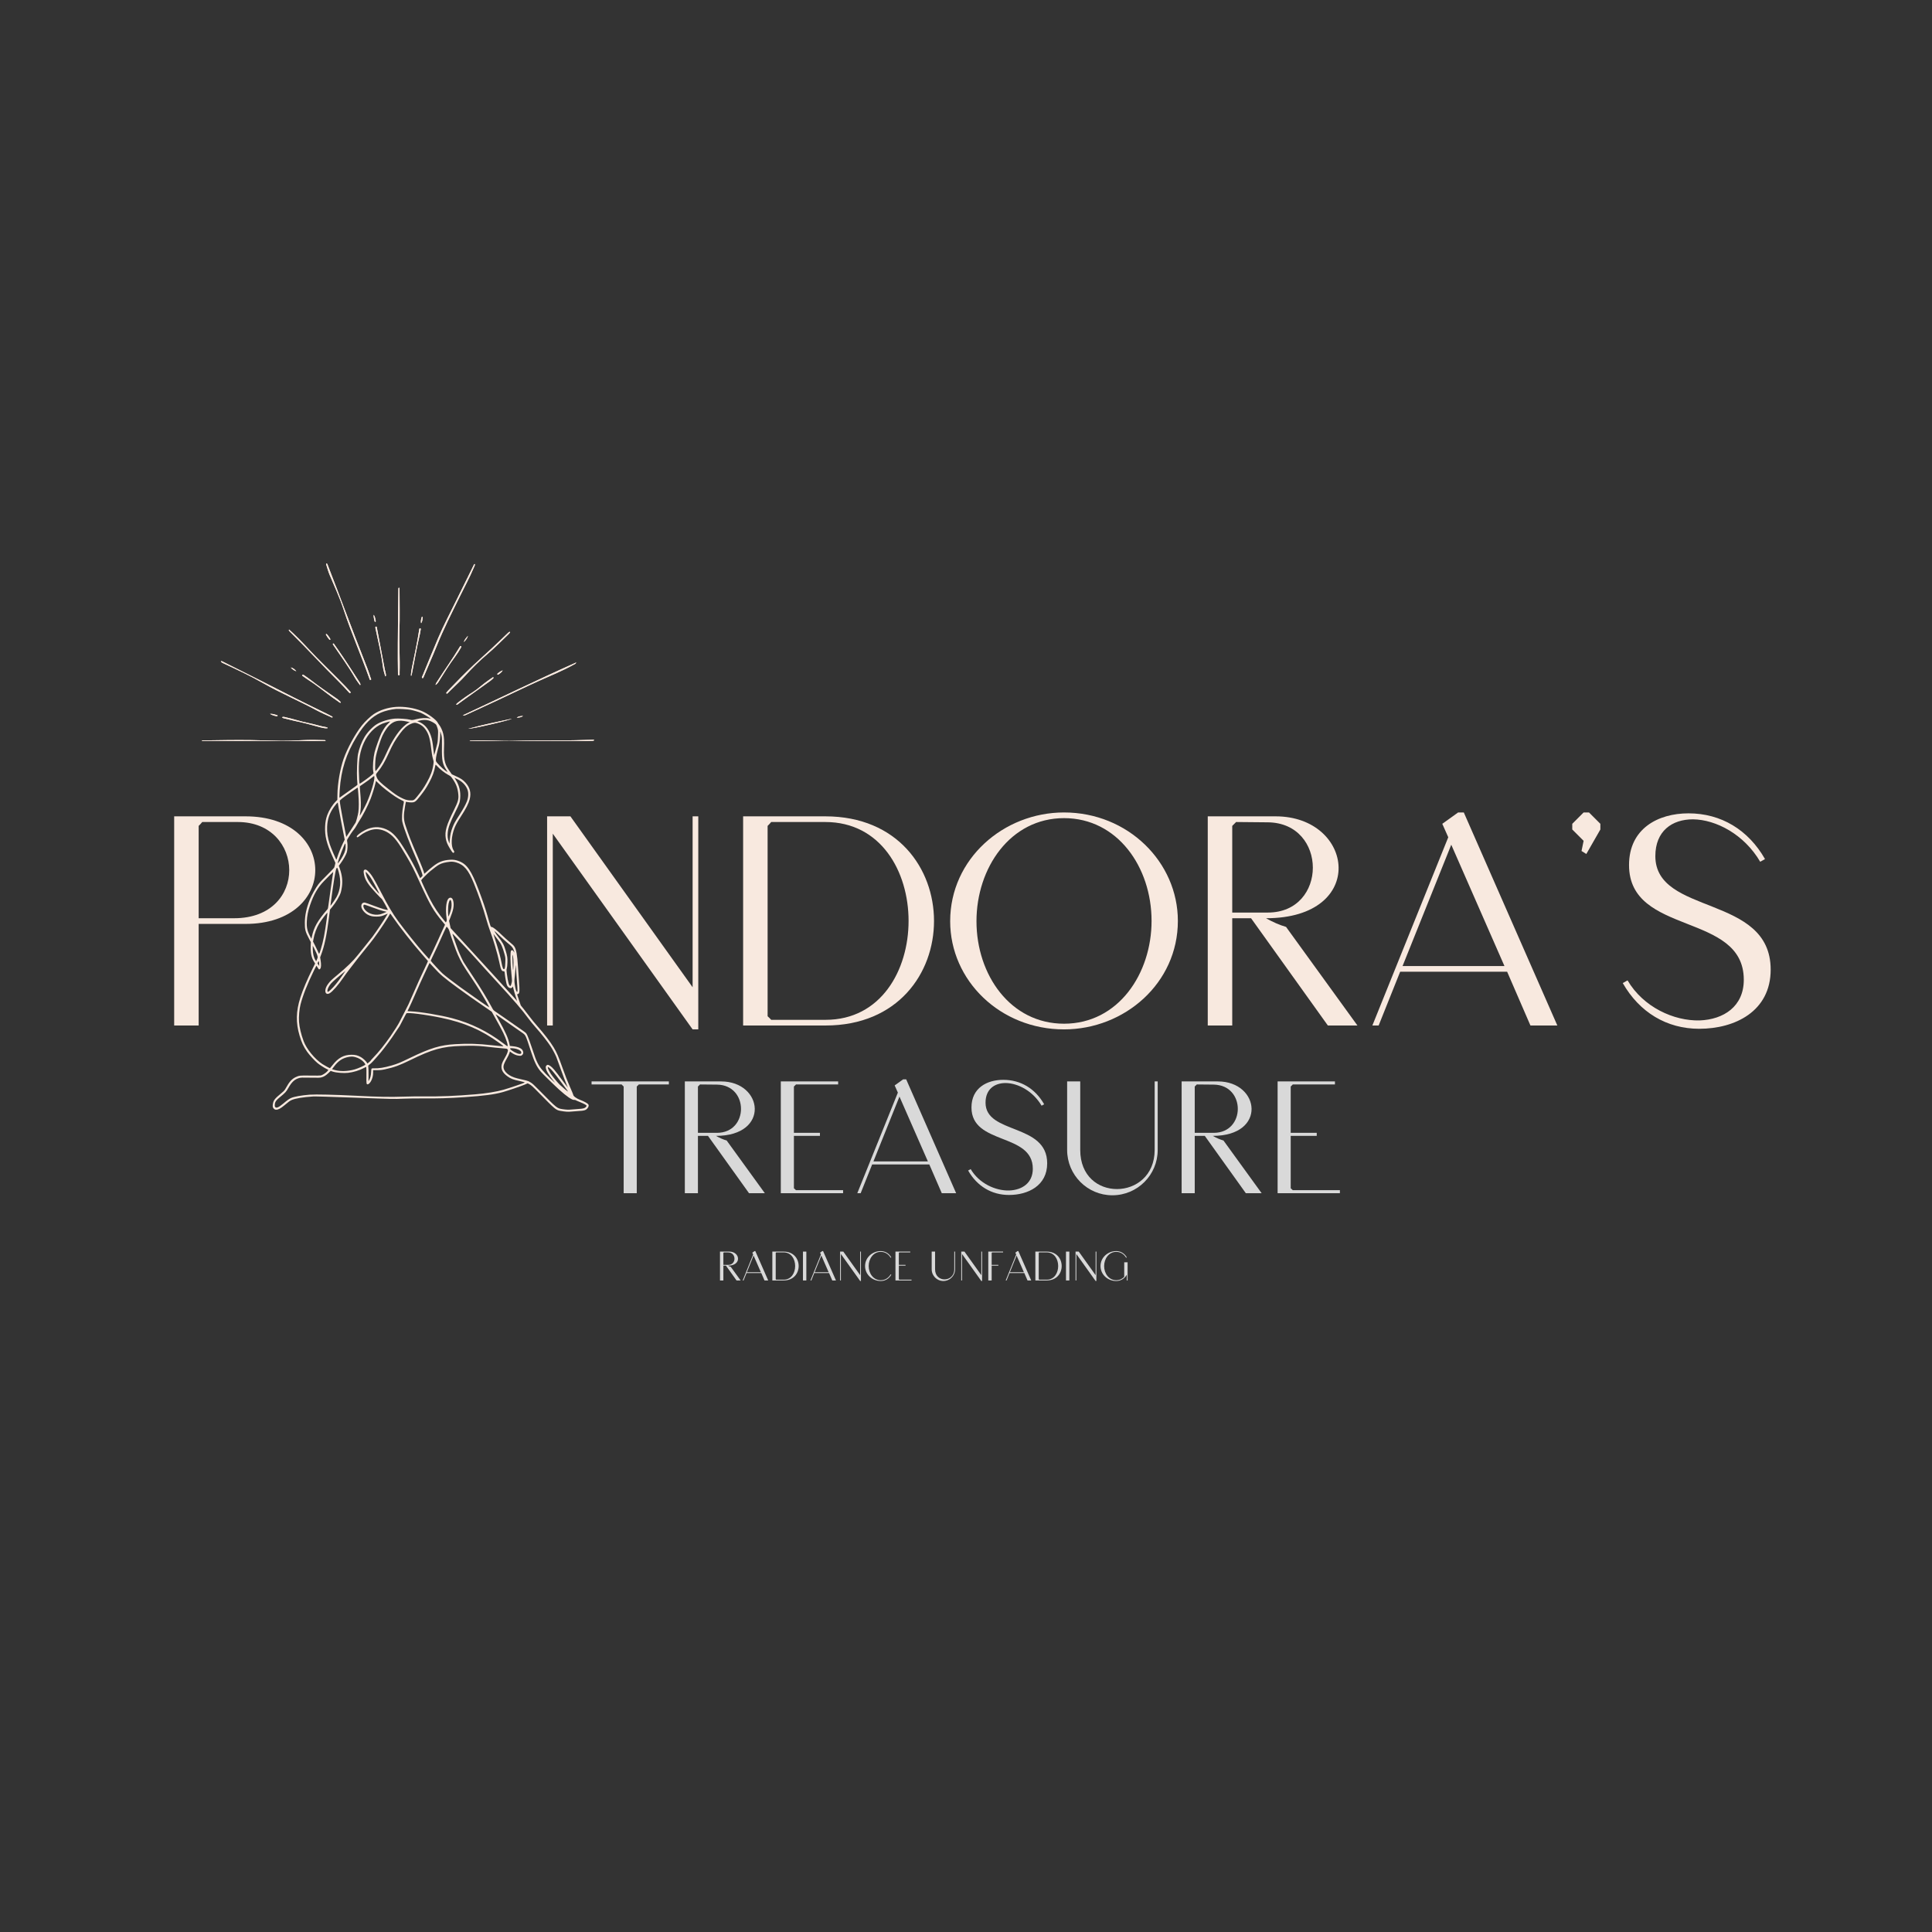 <svg xmlns="http://www.w3.org/2000/svg" xmlns:xlink="http://www.w3.org/1999/xlink" width="500" zoomAndPan="magnify" viewBox="0 0 375 375" height="500" preserveAspectRatio="xMidYMid meet" version="1.0"><rect x="0" y="0" width="375" height="375" fill="#333333" stroke="none"/><defs><g/><clipPath id="83d4ae2627"><path d="M 52 137 L 115 137 L 115 216 L 52 216 Z M 52 137 " clip-rule="nonzero"/></clipPath><clipPath id="0a44b4bfc5"><path d="M 56.23 136.133 L 117.676 138.738 L 114.309 218.164 L 52.863 215.559 Z M 56.23 136.133 " clip-rule="nonzero"/></clipPath><clipPath id="2829a04585"><path d="M 56.23 136.133 L 117.676 138.738 L 114.309 218.164 L 52.863 215.559 Z M 56.23 136.133 " clip-rule="nonzero"/></clipPath><clipPath id="8e709ecbe2"><path d="M 39.164 109.352 L 115.664 109.352 L 115.664 143.852 L 39.164 143.852 Z M 39.164 109.352 " clip-rule="nonzero"/></clipPath></defs><g fill="#f8e9df" fill-opacity="1"><g transform="translate(101.842, 199.049)"><g><path d="M 4.352 0 L 5.453 0 L 5.453 -37.234 L 32.594 0.754 L 33.695 0.754 L 33.695 -40.598 L 32.594 -40.598 L 32.594 -7.422 L 8.875 -40.598 L 4.352 -40.598 Z M 4.352 0 "/></g></g></g><g fill="#f8e9df" fill-opacity="1"><g transform="translate(139.888, 199.049)"><g><path d="M 4.352 -40.598 L 4.352 0 L 20.355 0 C 48.43 0 48.43 -40.598 20.301 -40.598 Z M 9.105 -1.797 L 9.105 -38.742 C 9.395 -39.031 9.57 -39.207 9.801 -39.496 L 20.301 -39.496 C 41.875 -39.496 41.816 -1.102 20.355 -1.102 L 9.801 -1.102 C 9.57 -1.391 9.395 -1.508 9.105 -1.797 Z M 9.105 -1.797 "/></g></g></g><g fill="#f8e9df" fill-opacity="1"><g transform="translate(182.979, 199.049)"><g><path d="M 1.449 -20.242 C 1.449 -8.699 11.195 0.754 23.547 0.754 C 35.262 0.754 45.645 -8.176 45.645 -20.301 C 45.645 -31.727 35.957 -41.352 23.547 -41.352 C 11.832 -41.352 1.449 -32.363 1.449 -20.242 Z M 23.547 -40.25 C 33.93 -40.25 40.539 -30.738 40.539 -20.301 C 40.539 -10.09 34.102 -0.348 23.547 -0.348 C 13.164 -0.348 6.555 -9.801 6.555 -20.242 C 6.555 -30.566 13.109 -40.25 23.547 -40.25 Z M 23.547 -40.25 "/></g></g></g><g fill="#f8e9df" fill-opacity="1"><g transform="translate(230.072, 199.049)"><g><path d="M 4.352 0 L 9.105 0 L 9.105 -20.82 L 12.758 -20.82 L 27.664 0 L 33.406 0 L 19.547 -19.141 C 18.328 -19.488 16.992 -20.066 15.66 -20.82 C 35.438 -20.82 32.828 -40.598 17.516 -40.598 L 4.352 -40.598 Z M 9.859 -39.496 L 16.008 -39.438 C 27.664 -39.324 27.664 -21.922 16.008 -21.922 L 9.105 -21.922 L 9.105 -38.742 Z M 9.859 -39.496 "/></g></g></g><g fill="#f8e9df" fill-opacity="1"><g transform="translate(264.927, 199.049)"><g><path d="M 2.668 0 L 6.844 -10.441 L 27.605 -10.441 L 32.129 0 L 37.352 0 L 19.195 -41.352 L 18.094 -41.352 L 15.02 -39.148 L 16.18 -36.539 L 1.449 0 Z M 16.762 -35.09 L 27.086 -11.543 L 7.309 -11.543 Z M 16.762 -35.09 "/></g></g></g><g fill="#f8e9df" fill-opacity="1"><g transform="translate(303.727, 199.049)"><g><path d="M 4.699 -41.352 L 3.652 -41.352 L 1.449 -39.148 L 1.449 -38.047 L 3.652 -35.844 L 3.246 -33.871 L 4.176 -33.289 L 6.902 -38.047 L 6.902 -39.148 Z M 4.699 -41.352 "/></g></g></g><g fill="#f8e9df" fill-opacity="1"><g transform="translate(312.078, 199.049)"><g><path d="M 2.898 -8.234 C 6.148 -2.551 11.426 0.637 17.746 0.637 C 24.648 0.637 31.609 -2.727 31.609 -10.844 C 31.609 -25.52 9.223 -21.285 9.223 -32.883 C 9.223 -37.758 12.469 -40.02 16.527 -40.02 C 20.996 -39.961 26.445 -37.117 29.578 -31.781 L 30.508 -32.305 C 27.258 -37.988 21.98 -41.18 15.66 -41.18 C 9.742 -41.18 4.117 -38.219 4.117 -31.145 C 4.117 -17.34 26.391 -22.098 26.391 -8.875 C 26.391 -3.711 22.504 -1.16 17.805 -0.984 C 12.816 -0.871 6.902 -3.539 3.828 -8.758 Z M 2.898 -8.234 "/></g></g></g><g fill="#f8e9df" fill-opacity="1"><g transform="translate(29.455, 199.049)"><g><path d="M 4.352 0 L 9.105 0 L 9.105 -19.719 L 18.211 -19.719 C 36.25 -19.719 36.25 -40.598 18.211 -40.598 L 4.352 -40.598 Z M 9.801 -39.496 L 16.703 -39.496 C 29.754 -39.496 30.508 -20.82 16.008 -20.82 L 9.105 -20.82 L 9.105 -38.742 C 9.223 -38.859 9.688 -39.324 9.801 -39.496 Z M 9.801 -39.496 "/></g></g></g><g clip-path="url(#83d4ae2627)"><g clip-path="url(#0a44b4bfc5)"><g clip-path="url(#2829a04585)"><path fill="#f8e9df" d="M 99.012 203.512 C 99.074 203.418 99.762 203.457 100.203 203.582 C 100.848 203.762 101.191 204.027 101.18 204.336 C 101.164 204.68 100.633 204.629 99.867 204.215 C 99.289 203.902 98.941 203.613 99.012 203.512 Z M 113.699 214.895 C 113.5 215.109 113.145 215.203 112.32 215.25 C 111.977 215.273 111.418 215.316 111.078 215.348 C 110.348 215.418 109.98 215.406 109.219 215.293 C 108.113 215.129 108.117 215.129 104.926 211.883 C 103.586 210.52 103.328 210.285 102.957 210.074 C 102.801 209.988 102.633 209.891 102.586 209.863 C 102.539 209.836 102.344 209.773 102.152 209.727 C 101.961 209.684 101.621 209.602 101.398 209.547 C 101.176 209.492 100.73 209.387 100.41 209.312 C 98.789 208.926 97.688 207.98 97.727 207.008 C 97.742 206.684 97.941 206.207 98.371 205.461 C 98.582 205.102 98.805 204.648 98.867 204.449 L 98.98 204.094 L 99.23 204.281 C 99.711 204.641 100.215 204.855 100.688 204.906 C 101.098 204.949 101.141 204.941 101.32 204.805 C 101.578 204.605 101.633 204.348 101.496 203.996 C 101.301 203.496 100.648 203.188 99.555 203.074 L 98.961 203.012 L 98.902 202.711 C 98.684 201.578 98.105 200.277 96.773 197.914 C 96.469 197.379 96.223 196.926 96.223 196.906 C 96.227 196.887 96.281 196.91 96.355 196.961 C 96.422 197.012 96.66 197.172 96.879 197.32 C 97.098 197.469 97.496 197.746 97.762 197.941 C 98.027 198.137 98.871 198.727 99.637 199.254 C 100.406 199.781 101.219 200.348 101.445 200.512 C 102.035 200.945 102.051 200.977 102.988 203.875 C 103.723 206.141 104.18 207.086 105 208.043 C 105.367 208.473 107.523 210.582 108.52 211.488 C 109.945 212.785 111.043 213.539 111.438 213.492 C 111.555 213.48 111.68 213.5 111.719 213.535 C 111.758 213.57 112.137 213.738 112.559 213.906 C 113.383 214.238 113.867 214.508 113.859 214.641 C 113.859 214.684 113.785 214.797 113.699 214.895 Z M 101.832 210.125 C 101.707 210.23 98.902 211.184 97.715 211.523 C 96.367 211.906 94.359 212.23 92.258 212.406 C 88.426 212.727 85.504 212.844 82.316 212.809 C 81.238 212.797 79.496 212.816 78.449 212.855 C 75.688 212.949 73.527 212.91 69.203 212.688 C 65.027 212.473 61.266 212.387 60.078 212.477 C 58.516 212.602 57.094 212.855 56.508 213.117 C 56.113 213.289 55.828 213.492 54.914 214.254 C 54.047 214.973 53.609 215.148 53.41 214.859 C 53.316 214.723 53.316 214.551 53.352 214.281 C 53.414 213.797 53.699 213.477 54.297 212.988 C 55.406 212.078 55.539 211.93 55.996 211.129 C 56.637 210.004 57.203 209.488 58.062 209.246 C 58.387 209.152 58.645 209.145 60.246 209.176 C 61.824 209.207 62.105 209.199 62.422 209.109 C 62.891 208.98 63.273 208.738 63.777 208.254 L 64.18 207.867 L 64.664 208.02 C 65.332 208.227 66.73 208.332 67.551 208.238 C 68.637 208.113 69.762 207.766 70.664 207.281 C 71.047 207.07 71.051 207.07 71.098 207.199 C 71.121 207.27 71.133 207.992 71.121 208.801 C 71.102 210.328 71.121 210.457 71.348 210.469 C 71.527 210.477 71.809 210.207 72.012 209.848 C 72.277 209.363 72.438 208.73 72.426 208.172 L 72.422 207.719 L 73.188 207.719 C 73.805 207.719 74.105 207.688 74.75 207.547 C 76.492 207.172 77.562 206.781 79.578 205.793 C 83.938 203.656 85.84 203.125 89.547 203.012 C 91.613 202.949 92.621 202.973 93.941 203.109 C 94.422 203.16 95.418 203.27 96.156 203.348 C 96.895 203.43 97.695 203.504 97.938 203.516 C 98.324 203.531 98.398 203.551 98.5 203.672 C 98.602 203.789 98.609 203.844 98.555 204.07 C 98.469 204.438 98.281 204.84 97.883 205.52 C 97.691 205.84 97.488 206.273 97.426 206.477 C 97.145 207.406 97.488 208.191 98.484 208.906 C 99.152 209.387 99.598 209.559 100.828 209.816 C 101.566 209.973 101.891 210.07 101.832 210.125 Z M 70.914 206.633 C 70.879 206.77 69.539 207.379 68.82 207.578 C 67.484 207.953 66.039 207.992 64.98 207.688 L 64.445 207.531 L 64.832 207.016 C 65.688 205.879 66.539 205.332 67.766 205.133 C 68.273 205.055 68.48 205.062 68.965 205.184 C 69.602 205.348 70.242 205.73 70.617 206.168 C 70.793 206.371 70.926 206.582 70.914 206.633 Z M 67.051 188.445 C 67.059 188.445 66.77 188.871 66.406 189.398 C 65.574 190.598 64.824 191.52 64.215 192.086 C 63.664 192.602 63.516 192.633 63.555 192.227 C 63.582 191.906 63.863 191.371 64.234 190.918 C 64.395 190.723 64.902 190.254 65.359 189.871 C 65.816 189.488 66.379 189.012 66.613 188.812 C 66.848 188.613 67.047 188.445 67.051 188.445 Z M 75.035 176.977 C 75.066 177.008 74.012 177.426 73.77 177.477 C 72.496 177.754 71.07 177.195 70.633 176.242 C 70.574 176.113 70.535 175.961 70.527 175.91 C 70.496 175.688 70.66 175.598 70.781 175.602 C 70.844 175.605 71.57 175.859 72.395 176.168 C 73.305 176.508 74.113 176.773 74.457 176.844 C 74.766 176.906 75.027 176.969 75.035 176.977 Z M 73.605 173.473 C 73.555 173.516 72.355 172.117 71.938 171.527 C 71.727 171.234 71.473 170.828 71.371 170.625 C 71.188 170.258 70.973 169.547 70.984 169.332 C 70.988 169.223 70.996 169.223 71.145 169.359 C 71.227 169.434 71.418 169.648 71.566 169.836 C 71.715 170.02 71.992 170.426 72.18 170.742 C 72.625 171.488 73.645 173.434 73.605 173.473 Z M 62.582 206.539 C 61.082 205.551 59.492 203.605 58.926 202.066 C 58.422 200.707 58.109 199.375 58.039 198.32 C 57.973 197.328 58.098 195.891 58.328 194.984 C 58.773 193.227 59.688 190.918 60.926 188.402 C 61.188 187.875 61.414 187.441 61.43 187.445 C 61.445 187.445 61.551 187.609 61.66 187.805 C 61.773 188.004 61.902 188.168 61.949 188.168 C 61.996 188.172 62.094 188.105 62.164 188.023 C 62.336 187.824 62.363 187.207 62.234 186.41 L 62.141 185.82 L 62.305 185.379 C 62.98 183.574 63.375 181.719 63.84 178.168 L 64.047 176.559 L 64.457 176.066 C 65.23 175.125 65.941 173.922 66.16 173.18 C 66.219 172.973 66.312 172.496 66.367 172.121 C 66.527 170.977 66.406 169.895 65.973 168.637 L 65.77 168.047 L 66.164 167.504 C 66.664 166.816 67.168 165.914 67.316 165.434 C 67.461 164.969 67.504 164.043 67.406 163.484 C 67.336 163.082 67.336 163.074 67.492 162.793 C 67.777 162.289 68.379 161.391 68.668 161.047 C 68.824 160.863 69.043 160.535 69.152 160.324 C 69.266 160.109 69.465 159.77 69.602 159.562 C 70.375 158.41 71.445 156.336 71.941 155.031 C 72.242 154.25 72.68 152.844 72.859 152.078 L 72.98 151.574 L 73.438 152.016 C 73.688 152.258 74.008 152.555 74.145 152.672 C 75.152 153.535 76.578 154.57 77.352 155.004 C 77.82 155.266 78.238 155.465 78.281 155.48 C 78.434 155.543 78.422 155.609 78.254 156.461 C 78.035 157.57 77.965 158.941 78.094 159.516 C 78.398 160.848 79.527 163.801 81.039 167.223 C 81.488 168.242 82.035 169.746 82.023 169.945 C 82.023 169.988 81.914 170.117 81.785 170.234 L 81.551 170.445 L 81.078 169.441 C 80.477 168.156 79.793 166.891 78.879 165.375 C 77.188 162.566 76.273 161.535 74.957 160.961 C 73.578 160.359 72.23 160.422 70.816 161.152 C 69.965 161.594 69.207 162.191 69.238 162.398 C 69.266 162.594 69.438 162.555 69.797 162.262 C 70.539 161.66 71.488 161.195 72.348 161.016 C 73.336 160.812 74.438 161.051 75.398 161.68 C 76.516 162.414 77.238 163.355 78.965 166.316 C 80 168.09 80.25 168.59 81.562 171.461 C 83.492 175.688 84.156 176.824 85.938 178.953 L 86.379 179.484 L 85.891 180.531 C 85.625 181.109 85.23 181.98 85.016 182.469 C 84.801 182.961 84.328 183.988 83.957 184.754 L 83.289 186.148 L 82.23 184.973 C 81.211 183.848 78.504 180.461 77.281 178.789 C 76.199 177.301 75.355 175.883 73.922 173.117 C 72.555 170.48 72.117 169.766 71.492 169.145 C 71.137 168.789 70.941 168.711 70.734 168.836 C 70.551 168.941 70.535 169.191 70.668 169.82 C 70.879 170.824 71.461 171.715 72.941 173.305 C 73.523 173.934 74.035 174.449 74.078 174.453 C 74.164 174.457 75.332 176.547 75.277 176.598 C 75.168 176.695 73.953 176.34 72.523 175.793 C 71.68 175.465 70.91 175.203 70.816 175.191 C 70.289 175.145 70.078 175.574 70.141 176.031 C 70.211 176.535 70.812 177.258 71.414 177.559 C 71.957 177.832 72.332 177.91 73.086 177.91 C 73.816 177.906 74.137 177.836 74.832 177.523 L 75.262 177.332 L 75.102 177.621 C 74.652 178.422 73.082 180.773 72.281 181.844 C 72.023 182.188 71.363 183.016 70.816 183.684 C 70.27 184.352 69.641 185.129 69.422 185.41 C 68.586 186.484 67.289 187.75 65.484 189.238 C 64.363 190.164 64.066 190.453 63.68 190.98 C 63.328 191.465 63.172 191.844 63.148 192.262 C 63.121 192.867 63.496 193.086 64.02 192.77 C 64.566 192.441 65.715 191.125 66.605 189.812 C 66.887 189.398 67.41 188.68 67.77 188.211 C 69.426 186.055 69.98 185.348 70.91 184.215 C 71.457 183.547 72.188 182.629 72.527 182.176 C 73.535 180.844 75.445 177.953 75.684 177.398 C 75.738 177.273 75.781 177.316 76.246 178.008 C 77.426 179.75 80.211 183.297 81.844 185.133 C 82.508 185.879 83.059 186.512 83.066 186.539 C 83.074 186.566 82.801 187.18 82.457 187.902 C 81.484 189.961 81.125 190.75 80.266 192.723 C 79.254 195.055 79.285 194.98 78.402 196.684 C 77.992 197.473 77.598 198.246 77.52 198.402 C 77.348 198.762 76.406 200.258 75.828 201.082 C 74.613 202.828 73.512 204.195 72.402 205.34 C 72.156 205.59 71.953 205.824 71.953 205.855 C 71.949 205.891 71.805 206.031 71.633 206.172 L 71.312 206.43 L 71.234 206.293 C 71.047 205.965 70.434 205.391 70.035 205.176 C 69.398 204.832 68.984 204.727 68.223 204.727 C 66.734 204.727 65.621 205.336 64.531 206.754 C 64.289 207.066 64.074 207.328 64.051 207.332 C 63.992 207.352 63.012 206.82 62.582 206.539 Z M 60.711 184.223 L 60.707 183.578 L 60.91 183.938 C 61.02 184.137 61.227 184.562 61.371 184.887 C 61.711 185.66 61.727 185.785 61.527 186.223 L 61.367 186.578 L 61.25 186.391 C 60.902 185.859 60.719 185.125 60.711 184.223 Z M 61.969 187.496 L 61.797 187.246 L 61.621 186.992 L 61.73 186.754 C 61.867 186.449 61.918 186.531 61.949 187.09 Z M 61.719 184.695 C 61.598 184.422 61.336 183.875 61.133 183.477 L 60.762 182.758 L 60.836 182.324 C 61.008 181.277 61.461 180.047 61.988 179.203 C 62.473 178.426 63.52 177.074 63.555 177.18 C 63.566 177.207 63.508 177.707 63.43 178.289 C 63.043 181.195 62.754 182.691 62.27 184.238 C 61.934 185.309 61.969 185.281 61.719 184.695 Z M 60.449 182.219 L 60.215 181.785 C 59.645 180.707 59.496 180.059 59.551 178.844 C 59.598 177.793 59.781 176.867 60.18 175.691 C 60.871 173.652 61.691 172.234 62.898 171.008 C 64.012 169.875 64.633 169.258 64.664 169.254 C 64.684 169.254 64.652 169.48 64.602 169.762 C 64.508 170.262 63.914 174.41 63.75 175.699 C 63.707 176.062 63.641 176.391 63.609 176.426 C 61.641 178.703 60.934 179.941 60.535 181.805 Z M 65.488 168.492 C 65.527 168.547 65.637 168.879 65.738 169.227 C 66.246 171.004 66.094 172.73 65.305 174.137 C 65.094 174.512 64.531 175.344 64.301 175.621 L 64.137 175.816 L 64.199 175.293 C 64.234 175.004 64.406 173.738 64.586 172.48 C 65.059 169.172 65.281 168.184 65.488 168.492 Z M 63.996 163.836 C 63.59 162.566 63.449 161.613 63.496 160.477 C 63.555 159.004 63.949 157.852 64.812 156.637 C 65.168 156.137 65.543 155.719 65.566 155.801 C 65.574 155.828 65.652 156.316 65.742 156.883 C 65.836 157.449 66.039 158.566 66.195 159.359 C 66.352 160.156 66.578 161.297 66.691 161.891 L 66.906 162.973 L 66.523 163.758 C 66.148 164.527 65.594 165.922 65.426 166.516 C 65.379 166.684 65.32 166.832 65.293 166.848 C 65.23 166.883 64.211 164.52 63.996 163.836 Z M 65.938 153.363 C 66.191 149.445 67.184 146.324 69.254 142.949 C 70.762 140.492 72.152 139.113 73.91 138.328 C 74.637 138 75.965 137.676 76.867 137.602 C 77.367 137.559 79.141 137.668 79.672 137.77 C 80.289 137.891 81.371 138.211 81.754 138.387 C 82.285 138.629 83.613 139.438 83.609 139.516 C 83.609 139.523 83.508 139.504 83.391 139.469 C 82.805 139.301 81.707 139.355 80.793 139.594 C 80.09 139.781 79.941 139.793 79.578 139.688 C 79.086 139.547 77.371 139.426 76.672 139.48 C 75.441 139.586 74.027 140.02 73.133 140.566 C 72.316 141.07 71.305 142.129 70.754 143.055 C 70.191 143.996 69.703 145.281 69.484 146.383 C 69.332 147.156 69.227 150.098 69.309 151.266 C 69.348 151.781 69.379 152.246 69.383 152.297 C 69.387 152.355 68.918 152.711 68.152 153.238 C 67.473 153.703 66.695 154.254 66.426 154.461 C 66.152 154.672 65.914 154.84 65.887 154.84 C 65.863 154.84 65.887 154.176 65.938 153.363 Z M 84.898 141.27 C 85.055 141.793 85.055 141.82 85.008 142.914 C 84.969 143.895 84.941 144.105 84.777 144.719 C 84.68 145.102 84.523 145.68 84.438 146.008 C 84.352 146.332 84.273 146.59 84.266 146.582 C 84.258 146.574 84.191 146.055 84.121 145.43 C 83.969 144.062 83.855 143.469 83.637 142.812 C 83.168 141.43 82.387 140.527 81.27 140.09 L 80.984 139.977 L 81.328 139.891 C 82.07 139.703 82.664 139.695 83.234 139.855 C 83.641 139.969 84.266 140.305 84.555 140.566 C 84.691 140.695 84.777 140.867 84.898 141.27 Z M 85.203 144.648 C 85.328 144.125 85.461 142.906 85.449 142.406 C 85.438 141.938 85.438 141.938 85.523 142.145 C 85.57 142.258 85.652 142.555 85.707 142.797 C 85.789 143.164 85.801 143.539 85.781 144.965 C 85.742 147.57 85.879 148.289 86.625 149.441 C 86.762 149.652 86.863 149.832 86.852 149.844 C 86.836 149.855 86.613 149.707 86.348 149.512 C 85.793 149.105 84.727 148.016 84.633 147.758 C 84.543 147.508 84.652 146.723 84.914 145.75 C 85.031 145.32 85.16 144.824 85.203 144.648 Z M 72.918 147.074 C 73.09 146.004 73.793 143.734 74.254 142.758 C 74.594 142.031 75.148 141.199 75.539 140.816 C 76.457 139.91 77.352 139.707 78.945 140.039 L 79.535 140.164 L 79.227 140.32 C 79.051 140.406 78.648 140.719 78.332 141.016 C 77.223 142.039 76.047 143.863 75.004 146.18 C 74.352 147.629 73.895 148.43 73.188 149.348 C 72.918 149.699 72.906 149.703 72.855 149.566 C 72.777 149.34 72.816 147.707 72.918 147.074 Z M 66.559 166.125 C 66.168 166.848 65.59 167.664 65.566 167.52 C 65.527 167.25 66.867 163.723 67.008 163.73 C 67.031 163.73 67.059 163.855 67.074 164.004 C 67.141 164.719 66.996 165.32 66.559 166.125 Z M 67.047 161.605 C 66.957 161.145 66.746 160.062 66.578 159.203 C 66.27 157.641 65.941 155.684 65.949 155.469 C 65.957 155.297 66.453 154.906 68.277 153.641 C 69.332 152.906 69.457 152.832 69.453 152.926 C 69.453 152.949 69.496 153.473 69.551 154.086 C 69.672 155.48 69.672 156.883 69.551 157.66 C 69.461 158.242 69.16 159.383 69.027 159.656 C 68.988 159.738 68.562 160.398 68.082 161.125 L 67.211 162.445 Z M 72.711 145.992 C 72.453 147.047 72.312 148.898 72.438 149.652 L 72.508 150.102 L 72.277 150.324 C 71.809 150.77 69.855 152.176 69.793 152.109 C 69.746 152.059 69.668 150.707 69.648 149.621 C 69.609 147.391 69.906 145.75 70.625 144.176 C 71.434 142.41 72.754 141.051 74.246 140.453 C 74.625 140.301 75.543 140.035 75.688 140.035 C 75.746 140.035 75.602 140.203 75.348 140.441 C 74.883 140.867 74.52 141.387 74.039 142.301 C 73.75 142.859 72.906 145.195 72.711 145.992 Z M 69.895 153.492 C 69.828 152.805 69.828 152.629 69.891 152.578 C 69.934 152.543 70.336 152.266 70.781 151.961 C 71.23 151.656 71.816 151.23 72.082 151.016 C 72.348 150.797 72.582 150.621 72.605 150.621 C 72.625 150.617 72.652 150.691 72.664 150.777 C 72.758 151.406 72.012 153.93 71.188 155.793 C 70.832 156.59 69.781 158.535 69.84 158.281 C 69.859 158.195 69.918 157.816 69.965 157.438 C 70.09 156.5 70.066 155.328 69.895 153.492 Z M 84.109 148.41 C 83.945 149.586 83.605 150.516 82.812 151.93 C 82.266 152.91 81.812 153.566 80.961 154.613 C 80.387 155.32 80.289 155.395 79.535 155.355 C 78.914 155.324 78.453 155.148 77.711 154.758 C 77.027 154.395 76.648 154.133 75.402 153.156 C 73.84 151.93 73.352 151.449 73.148 150.93 C 72.91 150.32 72.914 150.301 73.336 149.801 C 74.074 148.918 74.684 147.879 75.441 146.215 C 76.258 144.414 76.668 143.703 77.652 142.367 C 78.359 141.406 78.977 140.852 79.691 140.531 C 80.336 140.242 80.57 140.227 81.125 140.441 C 81.762 140.684 82.242 141.066 82.625 141.637 C 83.277 142.605 83.48 143.383 83.82 146.223 C 83.863 146.559 83.961 147.055 84.043 147.328 C 84.188 147.805 84.188 147.84 84.109 148.41 Z M 83.461 169.137 C 84.242 168.492 84.902 168 85.246 167.816 C 85.75 167.539 86.422 167.363 87.352 167.266 C 87.723 167.227 88.129 167.27 88.551 167.395 C 90.082 167.855 90.922 168.855 91.992 171.492 C 92.941 173.836 93.746 176.152 94.371 178.355 C 94.59 179.125 94.902 180.109 95.07 180.547 C 95.719 182.258 96.57 185.129 96.887 186.652 C 97.211 188.211 97.34 188.496 97.727 188.516 C 97.934 188.523 97.934 188.523 97.992 189.109 C 98.051 189.695 98.309 191.039 98.398 191.242 C 98.453 191.363 98.578 191.531 98.676 191.621 C 98.949 191.871 99.371 191.84 99.492 191.559 C 99.555 191.414 99.543 191.383 99.711 192.105 C 99.773 192.379 99.945 192.977 100.098 193.438 C 100.25 193.895 100.375 194.277 100.375 194.285 C 100.375 194.293 99.766 193.625 99.02 192.797 C 97.449 191.055 93.867 187.125 90.102 183.02 L 87.465 180.145 L 87.16 178.723 L 87.395 178.148 C 87.945 176.801 88.242 175.719 87.93 174.707 C 87.746 174.113 87.203 174.094 86.922 174.586 C 86.582 175.188 86.469 176.633 86.656 178 C 86.738 178.582 86.738 178.656 86.648 178.844 L 86.547 179.051 L 86.238 178.688 C 85.121 177.367 84.273 176.094 83.441 174.5 C 82.949 173.551 81.746 170.965 81.75 170.859 C 81.758 170.766 82.953 169.559 83.461 169.137 Z M 96.086 181.688 C 96.234 181.891 96.508 182.246 96.691 182.477 C 97.289 183.219 97.543 183.789 97.93 185.215 C 98.117 185.914 98.121 185.938 98.082 186.891 C 98.039 187.902 97.984 188.113 97.773 188.105 C 97.645 188.102 97.496 187.676 97.348 186.887 C 97.148 185.832 96.895 184.863 96.359 183.137 C 96.062 182.168 95.805 181.352 95.785 181.316 C 95.73 181.211 95.816 181.312 96.086 181.688 Z M 99.574 188.184 C 99.527 187.871 99.441 185.879 99.461 185.523 C 99.477 185.301 99.48 185.293 99.527 185.43 C 99.559 185.512 99.609 185.828 99.641 186.137 C 99.707 186.762 99.648 188.652 99.574 188.184 Z M 96.289 180.984 C 96.473 181.152 96.93 181.586 97.305 181.945 C 97.68 182.305 98.188 182.758 98.434 182.957 C 99.246 183.609 99.461 183.836 99.629 184.223 C 99.715 184.426 99.801 184.672 99.816 184.766 C 99.844 184.934 99.836 184.93 99.715 184.703 C 99.574 184.434 99.352 184.352 99.203 184.512 C 99.016 184.723 99.039 186.875 99.258 188.961 C 99.324 189.605 99.375 190.25 99.371 190.387 C 99.355 190.727 99.156 191.387 99.066 191.383 C 98.801 191.371 98.586 190.617 98.375 188.957 C 98.293 188.312 98.293 188.195 98.371 187.961 C 98.426 187.789 98.469 187.395 98.492 186.848 C 98.527 185.918 98.477 185.602 98.125 184.43 C 97.797 183.344 97.578 182.941 96.648 181.758 C 96.41 181.453 96.156 181.086 96.086 180.941 L 95.953 180.68 Z M 99.93 189.41 C 99.992 188.859 100.051 188.16 100.062 187.855 C 100.074 187.555 100.094 187.316 100.105 187.332 C 100.117 187.348 100.145 187.676 100.168 188.062 C 100.188 188.449 100.246 189.281 100.297 189.91 C 100.492 192.32 100.492 192.656 100.305 192.488 C 100.176 192.371 100.035 191.859 99.922 191.109 C 99.824 190.445 99.824 190.363 99.93 189.41 Z M 87.059 175.445 C 87.156 174.992 87.293 174.66 87.383 174.664 C 87.418 174.668 87.48 174.73 87.527 174.805 C 87.648 175.016 87.691 175.656 87.613 176.145 C 87.551 176.547 87.309 177.328 87.129 177.727 L 87.051 177.898 L 87.012 177.695 C 86.938 177.297 86.965 175.859 87.059 175.445 Z M 86.934 180.121 C 87.055 180.27 87.176 180.523 87.246 180.777 C 87.523 181.777 88.488 184.488 88.852 185.297 C 89.512 186.762 89.828 187.301 91.57 189.895 C 92.113 190.703 92.824 191.801 93.148 192.332 C 93.859 193.492 95 195.5 94.969 195.527 C 94.926 195.566 91.75 193.352 89.363 191.625 C 87.914 190.574 86.398 189.406 85.902 188.961 C 85.441 188.547 83.605 186.555 83.609 186.473 C 83.609 186.438 83.938 185.727 84.34 184.895 C 84.742 184.062 85.207 183.059 85.375 182.66 C 85.867 181.516 86.656 179.84 86.695 179.859 C 86.719 179.871 86.824 179.988 86.934 180.121 Z M 97.57 203.078 C 97.453 203.082 96.527 202.996 95.512 202.883 C 92.75 202.574 90.91 202.523 88.352 202.672 C 85.465 202.84 83.539 203.426 79.617 205.32 C 77.617 206.289 77.184 206.469 76.027 206.805 C 74.586 207.227 73.516 207.398 72.59 207.359 C 72.367 207.348 72.176 207.371 72.133 207.41 C 72.086 207.453 72.051 207.691 72.035 208.086 C 72.004 208.742 71.883 209.246 71.656 209.629 L 71.52 209.859 L 71.531 208.66 C 71.539 208 71.523 207.32 71.496 207.148 C 71.445 206.832 71.445 206.832 71.641 206.688 C 72.145 206.312 72.391 206.047 73.918 204.262 C 74.617 203.438 76.117 201.395 76.691 200.477 C 76.906 200.133 77.176 199.734 77.285 199.594 C 77.398 199.453 77.574 199.172 77.68 198.965 C 78.598 197.176 78.855 196.703 78.918 196.664 C 79.031 196.598 80.004 196.656 81.121 196.797 C 82.457 196.965 84.324 197.277 85.629 197.551 C 90.141 198.492 93.461 199.93 96.914 202.438 C 97.77 203.059 97.781 203.07 97.57 203.078 Z M 97.625 202.461 C 94.664 200.199 91.391 198.594 87.766 197.633 C 85.48 197.031 81.551 196.379 79.723 196.301 C 79.375 196.285 79.094 196.266 79.094 196.258 C 79.094 196.25 79.25 195.934 79.438 195.555 C 79.625 195.176 80.168 193.977 80.641 192.883 C 81.113 191.793 81.848 190.164 82.27 189.266 C 82.695 188.363 83.117 187.465 83.207 187.27 C 83.301 187.07 83.383 186.91 83.387 186.91 C 83.395 186.91 83.75 187.297 84.176 187.77 C 85.422 189.152 86.145 189.766 88.777 191.695 C 90.562 192.996 91.746 193.836 93.828 195.266 L 95.445 196.375 L 95.961 197.293 C 96.746 198.688 97.398 199.898 97.672 200.461 C 98.266 201.672 98.699 203.078 98.477 203.07 C 98.445 203.066 98.062 202.793 97.625 202.461 Z M 110.219 211.852 C 110.188 211.883 109.164 211.027 108.703 210.59 C 108.25 210.156 107.383 209.113 106.957 208.492 C 106.621 208.004 106.32 207.379 106.328 207.191 C 106.336 207.059 106.359 207.062 106.637 207.273 C 107.008 207.551 107.551 208.211 108.848 209.949 C 110.348 211.965 110.25 211.828 110.219 211.852 Z M 102.578 197.707 C 102.895 198.141 103.531 198.918 103.992 199.438 C 105.113 200.695 106.285 202.191 106.918 203.164 C 107.23 203.645 107.785 204.684 107.98 205.164 C 108.082 205.406 108.492 206.531 108.891 207.66 C 109.293 208.793 109.762 210.035 109.934 210.422 C 110.105 210.805 110.242 211.121 110.23 211.121 C 110.223 211.121 109.695 210.422 109.062 209.566 C 107.684 207.715 107.289 207.246 106.844 206.926 C 106.438 206.641 106.234 206.613 106.051 206.832 C 105.945 206.953 105.918 207.039 105.934 207.238 C 105.969 207.742 106.547 208.734 107.363 209.695 C 107.57 209.938 107.723 210.137 107.699 210.137 C 107.68 210.137 107.344 209.824 106.949 209.445 C 105.332 207.891 104.789 207.234 104.293 206.223 C 103.996 205.617 103.871 205.273 103.203 203.27 C 102.918 202.402 102.566 201.434 102.422 201.117 C 102.355 200.973 102.246 200.699 102.145 200.574 C 102.02 200.422 101.684 200.191 101.523 200.074 C 101.168 199.82 100.461 199.324 99.941 198.973 C 99.426 198.621 98.543 198.004 97.98 197.602 C 97.418 197.203 96.688 196.699 96.359 196.484 C 95.801 196.117 95.746 196.062 95.551 195.691 C 94.598 193.902 93.195 191.582 91.906 189.672 C 91.492 189.059 90.922 188.191 90.637 187.746 C 90.355 187.297 90.07 186.863 90.008 186.777 C 89.863 186.582 89.133 185.004 88.879 184.328 C 88.773 184.051 88.527 183.359 88.332 182.789 C 88.137 182.215 87.926 181.602 87.863 181.426 C 87.754 181.109 87.801 181.152 89.809 183.293 C 90.938 184.5 92.207 185.879 92.629 186.367 C 93.047 186.852 94.715 188.688 96.328 190.445 C 99.82 194.246 101.309 195.98 102.578 197.707 Z M 88.238 150.984 C 88.25 150.984 88.449 151.074 88.68 151.188 C 89.645 151.645 90.301 152.289 90.68 153.125 C 91.086 154.016 90.801 155.102 90.641 155.508 C 90.367 156.203 89.914 157.023 89.152 158.211 C 88.277 159.574 88.113 159.875 87.84 160.59 C 87.516 161.441 87.391 162 87.309 162.922 L 87.234 163.738 L 87.098 163.352 C 86.887 162.762 86.836 162.309 86.906 161.598 C 86.996 160.633 87.344 159.695 88.383 157.594 C 89.18 155.984 89.258 155.762 89.324 154.926 C 89.43 153.609 89.137 152.418 88.453 151.359 C 88.32 151.152 88.223 150.984 88.238 150.984 Z M 114.145 214.305 C 113.957 214.102 113.324 213.762 112.668 213.512 C 111.883 213.219 111.246 212.746 111.258 212.469 C 111.262 212.43 110.961 211.715 110.594 210.887 C 110.176 209.945 109.648 208.598 109.191 207.301 C 108.414 205.102 108.059 204.277 107.473 203.305 C 106.836 202.242 105.57 200.598 104.242 199.102 C 103.781 198.582 103.141 197.801 102.824 197.367 C 102.508 196.938 101.984 196.258 101.664 195.863 L 101.082 195.145 L 100.727 194.102 C 100.531 193.527 100.371 193.035 100.371 193.016 C 100.371 192.992 100.434 192.961 100.512 192.945 C 100.863 192.871 100.895 192.473 100.727 190.309 C 100.66 189.504 100.578 188.301 100.539 187.637 C 100.406 185.406 100.207 184.285 99.848 183.746 C 99.664 183.477 99.555 183.371 98.758 182.707 C 98.402 182.406 97.84 181.902 97.508 181.578 C 96.348 180.453 95.695 179.938 95.414 179.926 C 95.234 179.918 95.215 179.863 94.609 177.723 C 94.211 176.32 93.734 174.922 92.945 172.828 C 91.488 168.973 90.664 167.758 89.102 167.152 C 88.477 166.91 87.988 166.832 87.328 166.879 C 85.977 166.973 85.168 167.285 84.062 168.148 C 83.664 168.461 83.121 168.914 82.863 169.156 C 82.375 169.605 82.332 169.637 82.336 169.527 C 82.344 169.348 81.82 167.992 81.121 166.379 C 79.742 163.184 79.367 162.234 78.676 160.121 C 78.332 159.074 78.316 158.18 78.605 156.586 C 78.691 156.109 78.77 155.656 78.773 155.633 C 78.773 155.613 79.062 155.699 79.438 155.727 C 80.516 155.805 80.582 155.742 81.625 154.426 C 82.387 153.461 82.723 152.957 83.289 151.918 C 83.934 150.734 84.289 149.777 84.477 148.703 C 84.504 148.551 84.543 148.426 84.566 148.43 C 84.59 148.43 84.746 148.582 84.914 148.77 C 85.395 149.301 86.297 150.016 86.922 150.355 C 87.488 150.66 87.5 150.672 87.898 151.25 C 88.559 152.215 88.852 153.023 88.961 154.195 C 89.047 155.113 88.902 155.625 88.117 157.215 C 86.641 160.184 86.301 161.363 86.523 162.73 C 86.629 163.379 86.828 163.875 87.305 164.66 C 87.797 165.469 87.91 165.605 88.059 165.52 C 88.219 165.43 88.215 165.297 88.035 165.031 C 87.496 164.215 87.578 162.34 88.219 160.723 C 88.469 160.094 88.812 159.473 89.48 158.445 C 90.453 156.949 90.965 155.941 91.172 155.121 C 91.48 153.887 91.215 152.844 90.344 151.895 C 89.844 151.352 89.465 151.098 88.453 150.637 L 87.703 150.293 L 87.309 149.734 C 86.773 148.98 86.578 148.605 86.402 148.008 C 86.195 147.324 86.129 146.445 86.18 145.18 C 86.234 143.871 86.191 143.086 86.027 142.418 C 85.879 141.805 85.547 141.074 85.258 140.715 C 85.145 140.574 85.012 140.375 84.965 140.273 C 84.707 139.719 83.027 138.488 81.867 138.008 C 80.41 137.406 78.441 137.094 76.832 137.211 C 75.27 137.328 73.754 137.816 72.562 138.598 C 71.957 138.992 70.855 140.039 70.262 140.781 C 68.957 142.41 67.402 145.262 66.676 147.344 C 66.02 149.23 65.52 152.129 65.496 154.176 L 65.48 155.254 L 65.176 155.562 C 64.527 156.215 63.848 157.297 63.527 158.184 C 63.266 158.906 63.141 159.574 63.105 160.418 C 63.027 162.246 63.391 163.734 64.516 166.199 L 65.098 167.484 L 65.012 167.891 C 64.961 168.113 64.891 168.352 64.852 168.422 C 64.812 168.488 64.422 168.902 63.984 169.34 C 62.418 170.91 62.168 171.172 61.773 171.676 C 61.297 172.285 60.461 173.781 60.129 174.621 C 59.473 176.289 59.184 177.633 59.168 179.09 C 59.152 180.418 59.281 180.895 60.016 182.262 L 60.336 182.867 L 60.312 183.426 C 60.254 184.844 60.43 185.801 60.895 186.586 L 61.16 187.027 L 60.641 188.074 C 59.645 190.074 58.766 192.152 58.305 193.609 C 57.445 196.309 57.398 198.496 58.145 201.008 C 58.555 202.383 58.891 203.109 59.609 204.145 C 60.023 204.742 61.051 205.863 61.621 206.336 C 62.051 206.695 62.996 207.301 63.426 207.5 C 63.598 207.578 63.734 207.66 63.734 207.684 C 63.734 207.707 63.621 207.844 63.488 207.984 C 63.203 208.281 62.613 208.66 62.297 208.742 C 62.164 208.777 61.355 208.789 60.262 208.77 C 58.273 208.73 58.047 208.754 57.391 209.07 C 56.66 209.422 56.141 209.992 55.531 211.109 C 55.246 211.625 55.172 211.715 54.645 212.152 C 53.25 213.309 53.051 213.578 52.941 214.469 C 52.891 214.879 53.027 215.055 53.125 215.168 C 53.289 215.355 53.43 215.387 53.586 215.395 C 53.988 215.41 54.465 215.16 55.188 214.551 C 56.039 213.832 56.254 213.676 56.605 213.516 C 57.305 213.203 58.832 212.949 60.766 212.824 C 61.164 212.797 64.012 212.879 68.895 213.059 C 76.293 213.332 76.434 213.332 78.195 213.258 C 79.18 213.219 80.867 213.191 81.945 213.203 C 84.863 213.23 87.234 213.16 90.156 212.957 C 94.023 212.688 95.859 212.445 97.547 211.988 C 98.5 211.727 101.211 210.805 101.84 210.527 L 102.422 210.27 L 102.707 210.418 C 103.09 210.613 103.371 210.863 104.598 212.117 C 107.77 215.355 107.906 215.469 108.812 215.625 C 109.809 215.793 110.258 215.824 110.914 215.754 C 111.27 215.719 111.836 215.676 112.176 215.656 C 113.43 215.594 113.75 215.492 114.062 215.07 C 114.305 214.738 114.328 214.504 114.145 214.305 " fill-opacity="1" fill-rule="nonzero"/></g></g></g><g clip-path="url(#8e709ecbe2)"><path fill="#f8e9df" d="M 92.148 109.461 C 92.227 109.703 92.094 109.883 92.016 110.066 C 91.199 112.016 90.184 113.871 89.258 115.766 C 87.695 118.953 86.082 122.109 84.758 125.41 C 83.973 127.367 83.094 129.289 82.293 131.242 C 82.23 131.395 82.172 131.699 81.984 131.613 C 81.758 131.508 81.973 131.273 82.039 131.109 C 83.039 128.68 84.027 126.242 85.055 123.824 C 86.102 121.367 87.359 119.012 88.527 116.617 C 89.648 114.324 90.785 112.039 91.918 109.75 C 91.965 109.652 91.984 109.527 92.148 109.461 Z M 63.348 109.676 C 63.539 110.32 63.727 110.969 63.984 111.59 C 64.902 113.785 65.922 115.949 66.66 118.211 C 68.148 122.754 70.074 127.129 71.668 131.629 C 71.715 131.766 71.727 132.043 71.949 131.961 C 72.148 131.887 71.969 131.688 71.93 131.555 C 71.562 130.328 71.082 129.137 70.613 127.945 C 68.215 121.883 65.984 115.754 63.613 109.68 C 63.566 109.555 63.547 109.395 63.348 109.352 C 63.285 109.477 63.32 109.578 63.348 109.676 Z M 90.578 138.699 C 92.449 137.844 94.316 136.977 96.184 136.113 C 99.051 134.785 101.883 133.391 104.766 132.094 C 106.984 131.098 109.246 130.188 111.375 129 C 111.531 128.914 111.734 128.879 111.855 128.578 C 104.398 131.898 97.148 135.441 89.828 138.844 C 90.117 138.93 90.352 138.805 90.578 138.699 Z M 92.148 143.98 C 94.715 143.898 97.281 144.062 99.848 143.969 C 101.688 143.902 103.527 144.023 105.367 144.059 C 107.664 144.098 109.953 143.965 112.246 143.879 C 113.18 143.844 114.109 143.816 115.043 143.781 C 115.145 143.777 115.293 143.777 115.289 143.652 C 115.281 143.5 115.129 143.562 115.039 143.566 C 114.508 143.582 113.977 143.609 113.445 143.629 C 108.949 143.805 104.453 143.656 99.957 143.801 C 97.172 143.887 94.383 143.621 91.598 143.75 C 91.438 143.758 91.262 143.707 91.105 143.887 C 91.465 143.996 91.809 143.988 92.148 143.98 Z M 62.863 143.66 C 62.332 143.641 61.801 143.637 61.27 143.625 C 59.066 143.57 56.871 143.824 54.668 143.793 C 52.633 143.766 50.602 143.684 48.566 143.652 C 45.551 143.613 42.531 143.676 39.512 143.719 C 39.391 143.719 39.199 143.672 39.191 143.844 C 39.184 144.043 39.387 143.961 39.496 143.961 C 40.945 143.969 42.398 143.988 43.848 143.973 C 49.07 143.922 54.289 144 59.512 143.883 C 60.586 143.859 61.66 143.879 62.738 143.875 C 62.895 143.871 63.078 143.926 63.211 143.773 C 63.125 143.633 62.984 143.664 62.863 143.66 Z M 43.434 128.781 C 46.016 129.988 48.598 131.184 51.078 132.602 C 54.465 134.535 58.07 136.047 61.504 137.902 C 62.402 138.387 63.352 138.777 64.281 139.203 C 64.359 139.238 64.477 139.363 64.539 139.207 C 64.582 139.098 64.453 139.066 64.375 139.023 C 64.125 138.891 63.875 138.754 63.617 138.629 C 61.457 137.562 59.281 136.523 57.137 135.43 C 52.52 133.074 47.902 130.727 43.258 128.43 C 43.145 128.375 43.043 128.27 42.855 128.371 C 43.004 128.605 43.227 128.684 43.434 128.781 Z M 77.332 114.27 C 77.309 115.965 77.277 117.664 77.266 119.359 C 77.234 123.117 77.18 126.879 77.246 130.637 C 77.25 130.801 77.184 131.078 77.43 131.07 C 77.648 131.062 77.551 130.797 77.559 130.645 C 77.656 127.883 77.441 125.125 77.531 122.363 C 77.617 119.762 77.555 117.152 77.551 114.547 C 77.551 114.387 77.602 114.207 77.441 114.055 C 77.336 114.113 77.332 114.188 77.332 114.27 Z M 98.871 122.645 C 98.781 122.688 98.699 122.754 98.625 122.824 C 97.605 123.797 96.594 124.785 95.559 125.746 C 94.355 126.867 93.121 127.953 91.926 129.082 C 90.234 130.688 88.594 132.344 86.988 134.031 C 86.879 134.145 86.777 134.262 86.68 134.383 C 86.633 134.445 86.594 134.527 86.66 134.594 C 86.742 134.68 86.824 134.625 86.891 134.559 C 87.074 134.375 87.254 134.188 87.438 134.004 C 88.414 133.039 89.438 132.117 90.352 131.098 C 91.664 129.641 93.062 128.277 94.551 127.008 C 96.004 125.773 97.34 124.414 98.711 123.094 C 98.82 122.984 98.918 122.863 99.004 122.762 C 98.996 122.645 98.934 122.613 98.871 122.645 Z M 56.043 122.285 C 56.113 122.488 56.281 122.621 56.426 122.766 C 59.57 125.867 62.547 129.137 65.691 132.242 C 66.395 132.934 67.059 133.66 67.719 134.391 C 67.793 134.473 67.887 134.598 68.008 134.488 C 68.133 134.379 68.016 134.277 67.938 134.195 C 67.656 133.887 67.383 133.578 67.094 133.277 C 65.23 131.332 63.277 129.473 61.395 127.543 C 59.91 126.027 58.512 124.422 56.957 122.969 C 56.68 122.711 56.398 122.457 56.121 122.199 C 56.094 122.227 56.07 122.258 56.043 122.285 Z M 69.977 132.91 C 69.941 132.609 69.754 132.371 69.598 132.129 C 68.312 130.152 67.051 128.16 65.699 126.23 C 65.418 125.824 65.141 125.418 64.855 125.016 C 64.809 124.945 64.738 124.852 64.637 124.93 C 64.555 124.992 64.625 125.07 64.656 125.137 C 64.688 125.195 64.727 125.246 64.762 125.301 C 66.172 127.379 67.66 129.406 68.914 131.59 C 69.191 132.078 69.551 132.516 69.875 132.973 C 69.91 132.953 69.941 132.93 69.977 132.91 Z M 74.914 131.086 C 74.91 130.676 74.754 130.301 74.68 129.906 C 74.184 127.305 73.695 124.699 73.199 122.094 C 73.164 121.918 73.172 121.582 72.984 121.621 C 72.754 121.672 72.883 121.973 72.922 122.16 C 73.414 124.539 74.008 126.898 74.305 129.316 C 74.387 129.98 74.578 130.625 74.777 131.281 C 74.926 131.215 74.914 131.145 74.914 131.086 Z M 65.902 136.047 C 65.512 135.684 65.066 135.395 64.629 135.09 C 63.18 134.09 61.73 133.09 60.34 132.004 C 59.902 131.66 59.438 131.352 58.98 131.035 C 58.891 130.977 58.754 130.891 58.676 131.031 C 58.613 131.141 58.746 131.211 58.828 131.27 C 59.09 131.461 59.355 131.645 59.621 131.828 C 60.082 132.137 60.559 132.43 61.012 132.754 C 62.594 133.879 64.086 135.133 65.707 136.207 C 65.836 136.293 65.941 136.465 66.152 136.383 C 66.129 136.219 66.004 136.141 65.902 136.047 Z M 63.586 141.254 C 63.531 141.227 63.477 141.18 63.418 141.172 C 62.207 140.965 61.039 140.566 59.836 140.332 C 58.387 140.055 56.996 139.551 55.555 139.25 C 55.297 139.195 55.027 139.066 54.734 139.203 C 54.867 139.395 55.055 139.406 55.227 139.449 C 56.379 139.742 57.535 140.008 58.695 140.262 C 59.879 140.523 61.043 140.887 62.219 141.184 C 62.66 141.293 63.109 141.391 63.566 141.352 C 63.574 141.32 63.582 141.285 63.586 141.254 Z M 88.926 136.645 C 89.285 136.391 89.637 136.125 89.992 135.867 C 91.707 134.641 93.422 133.414 95.133 132.184 C 95.332 132.043 95.508 131.867 95.691 131.703 C 95.75 131.648 95.855 131.578 95.766 131.484 C 95.699 131.414 95.617 131.484 95.559 131.527 C 95.258 131.73 94.965 131.945 94.668 132.148 C 93.656 132.848 92.777 133.723 91.73 134.375 C 90.75 134.98 89.812 135.648 88.906 136.359 C 88.766 136.469 88.598 136.559 88.551 136.773 C 88.738 136.832 88.828 136.719 88.926 136.645 Z M 85.266 132.113 C 86.23 130.551 87.203 128.992 88.301 127.52 C 88.719 126.957 89.09 126.363 89.438 125.758 C 89.496 125.648 89.609 125.488 89.484 125.41 C 89.344 125.32 89.27 125.508 89.207 125.609 C 87.875 127.828 86.359 129.93 84.965 132.109 C 84.797 132.371 84.59 132.621 84.535 132.949 C 84.883 132.75 85.07 132.43 85.266 132.113 Z M 79.852 131.152 C 79.891 131.02 79.934 130.887 79.957 130.75 C 80.461 128.16 80.914 125.562 81.52 122.996 C 81.578 122.73 81.617 122.461 81.66 122.195 C 81.672 122.094 81.68 121.957 81.547 121.941 C 81.414 121.926 81.406 122.066 81.375 122.16 C 81.355 122.211 81.359 122.266 81.352 122.316 C 80.996 124.695 80.461 127.039 79.992 129.395 C 79.879 129.969 79.766 130.551 79.75 131.141 C 79.785 131.145 79.82 131.148 79.852 131.152 Z M 99.332 139.504 C 96.508 140.098 93.688 140.676 90.906 141.449 C 91.484 141.535 99.152 139.758 99.332 139.504 Z M 53.754 139.02 C 53.793 139.023 53.859 138.98 53.875 138.945 C 53.906 138.867 53.844 138.824 53.781 138.809 C 53.332 138.684 52.895 138.508 52.406 138.562 C 52.824 138.812 53.273 138.965 53.754 139.02 Z M 63.379 123.055 C 63.348 123.047 63.285 123.051 63.277 123.066 C 63.266 123.109 63.254 123.168 63.273 123.207 C 63.449 123.539 63.668 123.844 63.914 124.129 C 63.961 124.18 64.02 124.207 64.086 124.176 C 64.113 124.16 64.121 124.113 64.129 124.102 C 64.129 123.949 63.504 123.086 63.379 123.055 Z M 96.605 130.703 C 96.543 130.754 96.5 130.836 96.551 130.91 C 96.609 130.992 96.691 130.945 96.758 130.906 C 97.086 130.703 97.379 130.461 97.586 130.121 C 97.207 130.242 96.902 130.469 96.605 130.703 Z M 72.699 120.543 C 72.715 120.613 72.738 120.703 72.84 120.691 C 72.918 120.684 72.949 120.617 72.934 120.547 C 72.836 120.133 72.82 119.695 72.527 119.336 C 72.492 119.754 72.605 120.148 72.699 120.543 Z M 82.043 119.844 C 82.051 119.805 82.012 119.738 81.977 119.723 C 81.898 119.684 81.855 119.754 81.844 119.816 C 81.75 120.191 81.609 120.566 81.746 120.973 C 82 120.633 81.988 120.23 82.043 119.844 Z M 90.82 123.41 C 90.527 123.793 90.141 124.113 90.043 124.625 C 90.375 124.266 90.715 123.914 90.82 123.41 Z M 56.441 129.547 C 56.707 129.926 57.086 130.141 57.516 130.297 C 57.238 129.938 56.902 129.648 56.441 129.547 Z M 100.301 139.324 C 100.727 139.254 101.176 139.277 101.52 138.949 C 101.094 139.016 100.637 138.98 100.301 139.324 Z M 100.301 139.324 " fill-opacity="1" fill-rule="nonzero"/><path fill="#f8e9df" d="M 92.148 109.461 C 92.227 109.703 92.094 109.883 92.016 110.066 C 91.199 112.016 90.184 113.871 89.258 115.766 C 87.695 118.953 86.082 122.109 84.758 125.41 C 83.973 127.367 83.094 129.289 82.293 131.242 C 82.23 131.395 82.172 131.699 81.984 131.613 C 81.758 131.508 81.973 131.273 82.039 131.109 C 83.039 128.68 84.027 126.242 85.055 123.824 C 86.102 121.367 87.359 119.012 88.527 116.617 C 89.648 114.324 90.785 112.039 91.918 109.75 C 91.965 109.652 91.984 109.527 92.148 109.461 Z M 63.348 109.676 C 63.539 110.32 63.727 110.969 63.984 111.59 C 64.902 113.785 65.922 115.949 66.66 118.211 C 68.148 122.754 70.074 127.129 71.668 131.629 C 71.715 131.766 71.727 132.043 71.949 131.961 C 72.148 131.887 71.969 131.688 71.93 131.555 C 71.562 130.328 71.082 129.137 70.613 127.945 C 68.215 121.883 65.984 115.754 63.613 109.68 C 63.566 109.555 63.547 109.395 63.348 109.352 C 63.285 109.477 63.32 109.578 63.348 109.676 Z M 90.578 138.699 C 92.449 137.844 94.316 136.977 96.184 136.113 C 99.051 134.785 101.883 133.391 104.766 132.094 C 106.984 131.098 109.246 130.188 111.375 129 C 111.531 128.914 111.734 128.879 111.855 128.578 C 104.398 131.898 97.148 135.441 89.828 138.844 C 90.117 138.93 90.352 138.805 90.578 138.699 Z M 92.148 143.98 C 94.715 143.898 97.281 144.062 99.848 143.969 C 101.688 143.902 103.527 144.023 105.367 144.059 C 107.664 144.098 109.953 143.965 112.246 143.879 C 113.18 143.844 114.109 143.816 115.043 143.781 C 115.145 143.777 115.293 143.777 115.289 143.652 C 115.281 143.5 115.129 143.562 115.039 143.566 C 114.508 143.582 113.977 143.609 113.445 143.629 C 108.949 143.805 104.453 143.656 99.957 143.801 C 97.172 143.887 94.383 143.621 91.598 143.75 C 91.438 143.758 91.262 143.707 91.105 143.887 C 91.465 143.996 91.809 143.988 92.148 143.98 Z M 62.863 143.66 C 62.332 143.641 61.801 143.637 61.27 143.625 C 59.066 143.57 56.871 143.824 54.668 143.793 C 52.633 143.766 50.602 143.684 48.566 143.652 C 45.551 143.613 42.531 143.676 39.512 143.719 C 39.391 143.719 39.199 143.672 39.191 143.844 C 39.184 144.043 39.387 143.961 39.496 143.961 C 40.945 143.969 42.398 143.988 43.848 143.973 C 49.07 143.922 54.289 144 59.512 143.883 C 60.586 143.859 61.66 143.879 62.738 143.875 C 62.895 143.871 63.078 143.926 63.211 143.773 C 63.125 143.633 62.984 143.664 62.863 143.66 Z M 43.434 128.781 C 46.016 129.988 48.598 131.184 51.078 132.602 C 54.465 134.535 58.07 136.047 61.504 137.902 C 62.402 138.387 63.352 138.777 64.281 139.203 C 64.359 139.238 64.477 139.363 64.539 139.207 C 64.582 139.098 64.453 139.066 64.375 139.023 C 64.125 138.891 63.875 138.754 63.617 138.629 C 61.457 137.562 59.281 136.523 57.137 135.43 C 52.52 133.074 47.902 130.727 43.258 128.43 C 43.145 128.375 43.043 128.27 42.855 128.371 C 43.004 128.605 43.227 128.684 43.434 128.781 Z M 77.332 114.27 C 77.309 115.965 77.277 117.664 77.266 119.359 C 77.234 123.117 77.18 126.879 77.246 130.637 C 77.25 130.801 77.184 131.078 77.43 131.07 C 77.648 131.062 77.551 130.797 77.559 130.645 C 77.656 127.883 77.441 125.125 77.531 122.363 C 77.617 119.762 77.555 117.152 77.551 114.547 C 77.551 114.387 77.602 114.207 77.441 114.055 C 77.336 114.113 77.332 114.188 77.332 114.27 Z M 98.871 122.645 C 98.781 122.688 98.699 122.754 98.625 122.824 C 97.605 123.797 96.594 124.785 95.559 125.746 C 94.355 126.867 93.121 127.953 91.926 129.082 C 90.234 130.688 88.594 132.344 86.988 134.031 C 86.879 134.145 86.777 134.262 86.68 134.383 C 86.633 134.445 86.594 134.527 86.66 134.594 C 86.742 134.68 86.824 134.625 86.891 134.559 C 87.074 134.375 87.254 134.188 87.438 134.004 C 88.414 133.039 89.438 132.117 90.352 131.098 C 91.664 129.641 93.062 128.277 94.551 127.008 C 96.004 125.773 97.34 124.414 98.711 123.094 C 98.82 122.984 98.918 122.863 99.004 122.762 C 98.996 122.645 98.934 122.613 98.871 122.645 Z M 56.043 122.285 C 56.113 122.488 56.281 122.621 56.426 122.766 C 59.57 125.867 62.547 129.137 65.691 132.242 C 66.395 132.934 67.059 133.66 67.719 134.391 C 67.793 134.473 67.887 134.598 68.008 134.488 C 68.133 134.379 68.016 134.277 67.938 134.195 C 67.656 133.887 67.383 133.578 67.094 133.277 C 65.23 131.332 63.277 129.473 61.395 127.543 C 59.91 126.027 58.512 124.422 56.957 122.969 C 56.68 122.711 56.398 122.457 56.121 122.199 C 56.094 122.227 56.07 122.258 56.043 122.285 Z M 69.977 132.91 C 69.941 132.609 69.754 132.371 69.598 132.129 C 68.312 130.152 67.051 128.16 65.699 126.23 C 65.418 125.824 65.141 125.418 64.855 125.016 C 64.809 124.945 64.738 124.852 64.637 124.93 C 64.555 124.992 64.625 125.07 64.656 125.137 C 64.688 125.195 64.727 125.246 64.762 125.301 C 66.172 127.379 67.66 129.406 68.914 131.59 C 69.191 132.078 69.551 132.516 69.875 132.973 C 69.91 132.953 69.941 132.93 69.977 132.91 Z M 74.914 131.086 C 74.91 130.676 74.754 130.301 74.68 129.906 C 74.184 127.305 73.695 124.699 73.199 122.094 C 73.164 121.918 73.172 121.582 72.984 121.621 C 72.754 121.672 72.883 121.973 72.922 122.16 C 73.414 124.539 74.008 126.898 74.305 129.316 C 74.387 129.98 74.578 130.625 74.777 131.281 C 74.926 131.215 74.914 131.145 74.914 131.086 Z M 65.902 136.047 C 65.512 135.684 65.066 135.395 64.629 135.09 C 63.18 134.09 61.73 133.09 60.34 132.004 C 59.902 131.66 59.438 131.352 58.98 131.035 C 58.891 130.977 58.754 130.891 58.676 131.031 C 58.613 131.141 58.746 131.211 58.828 131.27 C 59.09 131.461 59.355 131.645 59.621 131.828 C 60.082 132.137 60.559 132.43 61.012 132.754 C 62.594 133.879 64.086 135.133 65.707 136.207 C 65.836 136.293 65.941 136.465 66.152 136.383 C 66.129 136.219 66.004 136.141 65.902 136.047 Z M 63.586 141.254 C 63.531 141.227 63.477 141.18 63.418 141.172 C 62.207 140.965 61.039 140.566 59.836 140.332 C 58.387 140.055 56.996 139.551 55.555 139.25 C 55.297 139.195 55.027 139.066 54.734 139.203 C 54.867 139.395 55.055 139.406 55.227 139.449 C 56.379 139.742 57.535 140.008 58.695 140.262 C 59.879 140.523 61.043 140.887 62.219 141.184 C 62.66 141.293 63.109 141.391 63.566 141.352 C 63.574 141.32 63.582 141.285 63.586 141.254 Z M 88.926 136.645 C 89.285 136.391 89.637 136.125 89.992 135.867 C 91.707 134.641 93.422 133.414 95.133 132.184 C 95.332 132.043 95.508 131.867 95.691 131.703 C 95.75 131.648 95.855 131.578 95.766 131.484 C 95.699 131.414 95.617 131.484 95.559 131.527 C 95.258 131.73 94.965 131.945 94.668 132.148 C 93.656 132.848 92.777 133.723 91.73 134.375 C 90.75 134.98 89.812 135.648 88.906 136.359 C 88.766 136.469 88.598 136.559 88.551 136.773 C 88.738 136.832 88.828 136.719 88.926 136.645 Z M 85.266 132.113 C 86.23 130.551 87.203 128.992 88.301 127.52 C 88.719 126.957 89.09 126.363 89.438 125.758 C 89.496 125.648 89.609 125.488 89.484 125.41 C 89.344 125.32 89.27 125.508 89.207 125.609 C 87.875 127.828 86.359 129.93 84.965 132.109 C 84.797 132.371 84.59 132.621 84.535 132.949 C 84.883 132.75 85.07 132.43 85.266 132.113 Z M 79.852 131.152 C 79.891 131.02 79.934 130.887 79.957 130.75 C 80.461 128.16 80.914 125.562 81.52 122.996 C 81.578 122.73 81.617 122.461 81.66 122.195 C 81.672 122.094 81.68 121.957 81.547 121.941 C 81.414 121.926 81.406 122.066 81.375 122.16 C 81.355 122.211 81.359 122.266 81.352 122.316 C 80.996 124.695 80.461 127.039 79.992 129.395 C 79.879 129.969 79.766 130.551 79.75 131.141 C 79.785 131.145 79.82 131.148 79.852 131.152 Z M 99.332 139.504 C 96.508 140.098 93.688 140.676 90.906 141.449 C 91.484 141.535 99.152 139.758 99.332 139.504 Z M 53.754 139.02 C 53.793 139.023 53.859 138.98 53.875 138.945 C 53.906 138.867 53.844 138.824 53.781 138.809 C 53.332 138.684 52.895 138.508 52.406 138.562 C 52.824 138.812 53.273 138.965 53.754 139.02 Z M 63.379 123.055 C 63.348 123.047 63.285 123.051 63.277 123.066 C 63.266 123.109 63.254 123.168 63.273 123.207 C 63.449 123.539 63.668 123.844 63.914 124.129 C 63.961 124.18 64.02 124.207 64.086 124.176 C 64.113 124.16 64.121 124.113 64.129 124.102 C 64.129 123.949 63.504 123.086 63.379 123.055 Z M 96.605 130.703 C 96.543 130.754 96.5 130.836 96.551 130.91 C 96.609 130.992 96.691 130.945 96.758 130.906 C 97.086 130.703 97.379 130.461 97.586 130.121 C 97.207 130.242 96.902 130.469 96.605 130.703 Z M 72.699 120.543 C 72.715 120.613 72.738 120.703 72.84 120.691 C 72.918 120.684 72.949 120.617 72.934 120.547 C 72.836 120.133 72.82 119.695 72.527 119.336 C 72.492 119.754 72.605 120.148 72.699 120.543 Z M 82.043 119.844 C 82.051 119.805 82.012 119.738 81.977 119.723 C 81.898 119.684 81.855 119.754 81.844 119.816 C 81.75 120.191 81.609 120.566 81.746 120.973 C 82 120.633 81.988 120.23 82.043 119.844 Z M 90.82 123.41 C 90.527 123.793 90.141 124.113 90.043 124.625 C 90.375 124.266 90.715 123.914 90.82 123.41 Z M 56.441 129.547 C 56.707 129.926 57.086 130.141 57.516 130.297 C 57.238 129.938 56.902 129.648 56.441 129.547 Z M 100.301 139.324 C 100.727 139.254 101.176 139.277 101.52 138.949 C 101.094 139.016 100.637 138.98 100.301 139.324 Z M 100.301 139.324 " fill-opacity="1" fill-rule="nonzero"/></g><g fill="#d9d9d9" fill-opacity="1"><g transform="translate(114.049, 231.602)"><g><path d="M 6.602 -21.109 L 7.004 -20.707 L 7.004 0 L 9.547 0 L 9.547 -20.707 L 9.949 -21.109 L 15.777 -21.109 L 15.777 -21.699 L 0.773 -21.699 L 0.773 -21.109 Z M 6.602 -21.109 "/></g></g></g><g fill="#d9d9d9" fill-opacity="1"><g transform="translate(130.601, 231.602)"><g><path d="M 2.324 0 L 4.867 0 L 4.867 -11.129 L 6.82 -11.129 L 14.785 0 L 17.855 0 L 10.445 -10.23 C 9.797 -10.414 9.082 -10.727 8.371 -11.129 C 18.941 -11.129 17.543 -21.699 9.359 -21.699 L 2.324 -21.699 Z M 5.27 -21.109 L 8.555 -21.078 C 14.785 -21.016 14.785 -11.719 8.555 -11.719 L 4.867 -11.719 L 4.867 -20.707 Z M 5.27 -21.109 "/></g></g></g><g fill="#d9d9d9" fill-opacity="1"><g transform="translate(149.23, 231.602)"><g><path d="M 2.324 0 L 14.414 0 L 14.414 -0.59 L 5.27 -0.59 C 5.113 -0.742 5.023 -0.805 4.867 -0.961 L 4.867 -11.129 L 9.918 -11.129 L 9.918 -11.719 L 4.867 -11.719 L 4.867 -20.707 L 5.27 -21.109 L 13.453 -21.109 L 13.453 -21.699 L 2.324 -21.699 Z M 2.324 0 "/></g></g></g><g fill="#d9d9d9" fill-opacity="1"><g transform="translate(165.627, 231.602)"><g><path d="M 1.426 0 L 3.656 -5.578 L 14.754 -5.578 L 17.172 0 L 19.961 0 L 10.262 -22.102 L 9.672 -22.102 L 8.027 -20.922 L 8.648 -19.527 L 0.773 0 Z M 8.957 -18.754 L 14.477 -6.168 L 3.906 -6.168 Z M 8.957 -18.754 "/></g></g></g><g fill="#d9d9d9" fill-opacity="1"><g transform="translate(186.363, 231.602)"><g><path d="M 1.551 -4.402 C 3.285 -1.363 6.105 0.34 9.484 0.34 C 13.176 0.34 16.895 -1.457 16.895 -5.797 C 16.895 -13.641 4.93 -11.375 4.93 -17.574 C 4.93 -20.18 6.664 -21.387 8.836 -21.387 C 11.223 -21.355 14.137 -19.84 15.809 -16.988 L 16.305 -17.266 C 14.57 -20.305 11.75 -22.008 8.371 -22.008 C 5.207 -22.008 2.199 -20.426 2.199 -16.645 C 2.199 -9.27 14.105 -11.809 14.105 -4.742 C 14.105 -1.984 12.027 -0.621 9.516 -0.527 C 6.852 -0.465 3.688 -1.891 2.047 -4.68 Z M 1.551 -4.402 "/></g></g></g><g fill="#d9d9d9" fill-opacity="1"><g transform="translate(204.806, 231.602)"><g><path d="M 2.324 -8.398 C 2.324 -3.535 6.262 0.402 11.098 0.402 C 15.965 0.402 19.902 -3.535 19.902 -8.398 L 19.902 -21.699 L 19.312 -21.699 L 19.312 -8.398 C 19.312 -3.379 15.621 -0.805 11.996 -0.805 C 8.398 -0.805 4.867 -3.285 4.867 -8.398 L 4.867 -21.699 L 2.324 -21.699 Z M 2.324 -8.398 "/></g></g></g><g fill="#d9d9d9" fill-opacity="1"><g transform="translate(227.03, 231.602)"><g><path d="M 2.324 0 L 4.867 0 L 4.867 -11.129 L 6.82 -11.129 L 14.785 0 L 17.855 0 L 10.445 -10.23 C 9.797 -10.414 9.082 -10.727 8.371 -11.129 C 18.941 -11.129 17.543 -21.699 9.359 -21.699 L 2.324 -21.699 Z M 5.27 -21.109 L 8.555 -21.078 C 14.785 -21.016 14.785 -11.719 8.555 -11.719 L 4.867 -11.719 L 4.867 -20.707 Z M 5.27 -21.109 "/></g></g></g><g fill="#d9d9d9" fill-opacity="1"><g transform="translate(245.659, 231.602)"><g><path d="M 2.324 0 L 14.414 0 L 14.414 -0.59 L 5.27 -0.59 C 5.113 -0.742 5.023 -0.805 4.867 -0.961 L 4.867 -11.129 L 9.918 -11.129 L 9.918 -11.719 L 4.867 -11.719 L 4.867 -20.707 L 5.27 -21.109 L 13.453 -21.109 L 13.453 -21.699 L 2.324 -21.699 Z M 2.324 0 "/></g></g></g><g fill="#d9d9d9" fill-opacity="1"><g transform="translate(139.148, 248.536)"><g><path d="M 0.602 0 L 1.258 0 L 1.258 -2.871 L 1.762 -2.871 L 3.816 0 L 4.609 0 L 2.695 -2.641 C 2.527 -2.688 2.344 -2.77 2.16 -2.871 C 4.887 -2.871 4.527 -5.602 2.418 -5.602 L 0.602 -5.602 Z M 1.359 -5.449 L 2.207 -5.441 C 3.816 -5.426 3.816 -3.023 2.207 -3.023 L 1.258 -3.023 L 1.258 -5.344 Z M 1.359 -5.449 "/></g></g></g><g fill="#d9d9d9" fill-opacity="1"><g transform="translate(143.956, 248.536)"><g><path d="M 0.367 0 L 0.945 -1.441 L 3.809 -1.441 L 4.434 0 L 5.152 0 L 2.648 -5.703 L 2.496 -5.703 L 2.07 -5.398 L 2.23 -5.039 L 0.199 0 Z M 2.312 -4.84 L 3.734 -1.594 L 1.008 -1.594 Z M 2.312 -4.84 "/></g></g></g><g fill="#d9d9d9" fill-opacity="1"><g transform="translate(149.309, 248.536)"><g><path d="M 0.602 -5.602 L 0.602 0 L 2.809 0 C 6.68 0 6.68 -5.602 2.801 -5.602 Z M 1.258 -0.246 L 1.258 -5.344 C 1.297 -5.383 1.32 -5.41 1.352 -5.449 L 2.801 -5.449 C 5.777 -5.449 5.77 -0.152 2.809 -0.152 L 1.352 -0.152 C 1.32 -0.191 1.297 -0.207 1.258 -0.246 Z M 1.258 -0.246 "/></g></g></g><g fill="#d9d9d9" fill-opacity="1"><g transform="translate(155.253, 248.536)"><g><path d="M 0.602 0 L 1.258 0 L 1.258 -5.602 L 0.602 -5.602 Z M 0.602 0 "/></g></g></g><g fill="#d9d9d9" fill-opacity="1"><g transform="translate(157.109, 248.536)"><g><path d="M 0.367 0 L 0.945 -1.441 L 3.809 -1.441 L 4.434 0 L 5.152 0 L 2.648 -5.703 L 2.496 -5.703 L 2.07 -5.398 L 2.23 -5.039 L 0.199 0 Z M 2.312 -4.84 L 3.734 -1.594 L 1.008 -1.594 Z M 2.312 -4.84 "/></g></g></g><g fill="#d9d9d9" fill-opacity="1"><g transform="translate(162.462, 248.536)"><g><path d="M 0.602 0 L 0.754 0 L 0.754 -5.137 L 4.496 0.105 L 4.648 0.105 L 4.648 -5.602 L 4.496 -5.602 L 4.496 -1.023 L 1.223 -5.602 L 0.602 -5.602 Z M 0.602 0 "/></g></g></g><g fill="#d9d9d9" fill-opacity="1"><g transform="translate(167.71, 248.536)"><g><path d="M 0.199 -2.793 C 0.199 -1.199 1.543 0.105 3.25 0.105 C 4.098 0.105 4.848 -0.336 5.297 -1.121 L 5.168 -1.191 C 4.777 -0.52 4.113 -0.047 3.25 -0.047 C 1.816 -0.047 0.902 -1.352 0.902 -2.793 C 0.902 -4.215 1.801 -5.551 3.238 -5.551 C 4.105 -5.551 4.77 -5.082 5.16 -4.41 L 5.289 -4.48 C 4.84 -5.266 4.09 -5.703 3.238 -5.703 C 1.633 -5.703 0.199 -4.465 0.199 -2.793 Z M 0.199 -2.793 "/></g></g></g><g fill="#d9d9d9" fill-opacity="1"><g transform="translate(173.207, 248.536)"><g><path d="M 0.602 0 L 3.719 0 L 3.719 -0.152 L 1.359 -0.152 C 1.32 -0.191 1.297 -0.207 1.258 -0.246 L 1.258 -2.871 L 2.559 -2.871 L 2.559 -3.023 L 1.258 -3.023 L 1.258 -5.344 L 1.359 -5.449 L 3.473 -5.449 L 3.473 -5.602 L 0.602 -5.602 Z M 0.602 0 "/></g></g></g><g fill="#d9d9d9" fill-opacity="1"><g transform="translate(177.439, 248.536)"><g/></g></g><g fill="#d9d9d9" fill-opacity="1"><g transform="translate(180.239, 248.536)"><g><path d="M 0.602 -2.168 C 0.602 -0.91 1.617 0.105 2.863 0.105 C 4.121 0.105 5.137 -0.91 5.137 -2.168 L 5.137 -5.602 L 4.984 -5.602 L 4.984 -2.168 C 4.984 -0.871 4.031 -0.207 3.098 -0.207 C 2.168 -0.207 1.258 -0.848 1.258 -2.168 L 1.258 -5.602 L 0.602 -5.602 Z M 0.602 -2.168 "/></g></g></g><g fill="#d9d9d9" fill-opacity="1"><g transform="translate(185.976, 248.536)"><g><path d="M 0.602 0 L 0.754 0 L 0.754 -5.137 L 4.496 0.105 L 4.648 0.105 L 4.648 -5.602 L 4.496 -5.602 L 4.496 -1.023 L 1.223 -5.602 L 0.602 -5.602 Z M 0.602 0 "/></g></g></g><g fill="#d9d9d9" fill-opacity="1"><g transform="translate(191.224, 248.536)"><g><path d="M 0.602 0 L 1.258 0 L 1.258 -2.871 L 2.559 -2.871 L 2.559 -3.023 L 1.258 -3.023 L 1.258 -5.344 L 1.359 -5.449 L 3.473 -5.449 L 3.473 -5.602 L 0.602 -5.602 Z M 0.602 0 "/></g></g></g><g fill="#d9d9d9" fill-opacity="1"><g transform="translate(195.008, 248.536)"><g><path d="M 0.367 0 L 0.945 -1.441 L 3.809 -1.441 L 4.434 0 L 5.152 0 L 2.648 -5.703 L 2.496 -5.703 L 2.07 -5.398 L 2.23 -5.039 L 0.199 0 Z M 2.312 -4.84 L 3.734 -1.594 L 1.008 -1.594 Z M 2.312 -4.84 "/></g></g></g><g fill="#d9d9d9" fill-opacity="1"><g transform="translate(200.361, 248.536)"><g><path d="M 0.602 -5.602 L 0.602 0 L 2.809 0 C 6.68 0 6.68 -5.602 2.801 -5.602 Z M 1.258 -0.246 L 1.258 -5.344 C 1.297 -5.383 1.32 -5.41 1.352 -5.449 L 2.801 -5.449 C 5.777 -5.449 5.77 -0.152 2.809 -0.152 L 1.352 -0.152 C 1.32 -0.191 1.297 -0.207 1.258 -0.246 Z M 1.258 -0.246 "/></g></g></g><g fill="#d9d9d9" fill-opacity="1"><g transform="translate(206.305, 248.536)"><g><path d="M 0.602 0 L 1.258 0 L 1.258 -5.602 L 0.602 -5.602 Z M 0.602 0 "/></g></g></g><g fill="#d9d9d9" fill-opacity="1"><g transform="translate(208.161, 248.536)"><g><path d="M 0.602 0 L 0.754 0 L 0.754 -5.137 L 4.496 0.105 L 4.648 0.105 L 4.648 -5.602 L 4.496 -5.602 L 4.496 -1.023 L 1.223 -5.602 L 0.602 -5.602 Z M 0.602 0 "/></g></g></g><g fill="#d9d9d9" fill-opacity="1"><g transform="translate(213.41, 248.536)"><g><path d="M 0.199 -2.793 C 0.199 -1.199 1.543 0.105 3.25 0.105 C 4.105 0.105 4.848 -0.336 5.305 -1.121 L 5.305 0.008 L 5.457 0.008 L 5.457 -3.527 L 4.801 -3.527 L 4.801 -0.703 C 4.41 -0.297 3.879 -0.047 3.25 -0.047 C 1.816 -0.047 0.902 -1.352 0.902 -2.793 C 0.902 -4.215 1.809 -5.551 3.25 -5.551 C 4.113 -5.551 4.777 -5.082 5.168 -4.41 L 5.297 -4.48 C 4.848 -5.266 4.098 -5.703 3.25 -5.703 C 1.633 -5.703 0.199 -4.465 0.199 -2.793 Z M 0.199 -2.793 "/></g></g></g></svg>